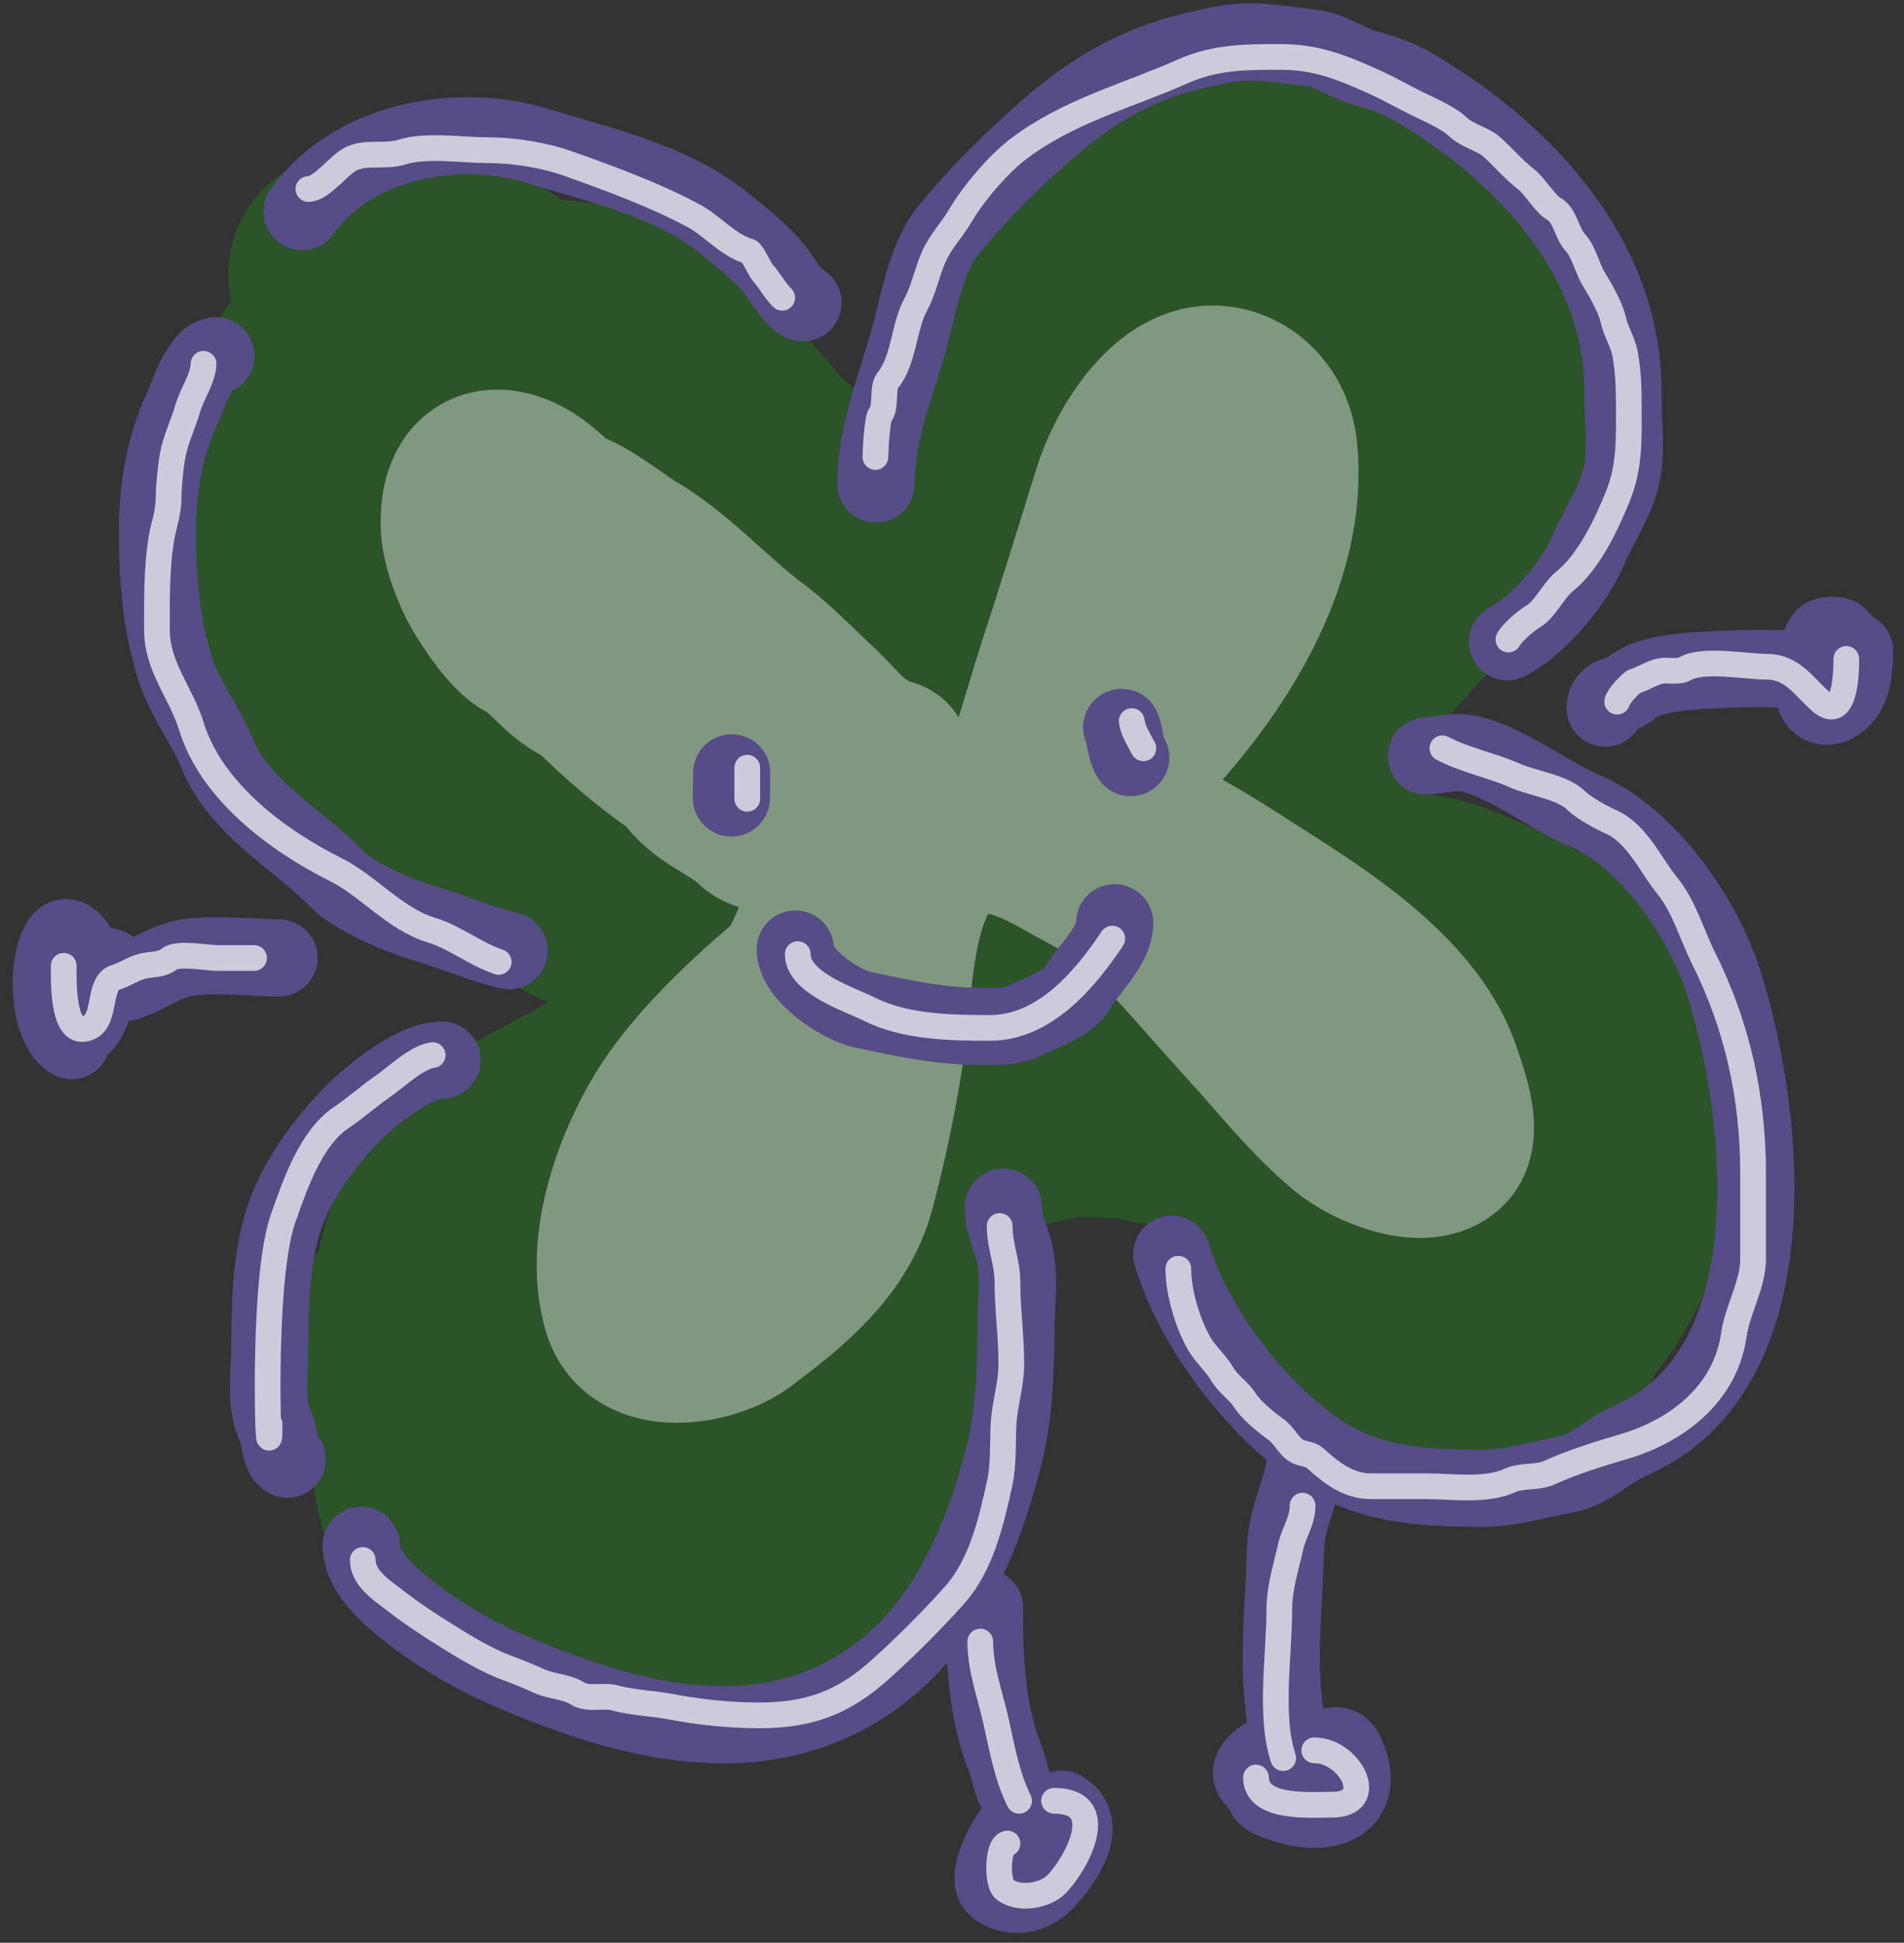 <svg width="148" height="151" viewBox="0 0 148 151" fill="none" xmlns="http://www.w3.org/2000/svg">
<rect x="0" y="0" width="148" height="151" fill="#333333" stroke="none"/>
<path d="M58.259 126.014C65.868 126.104 68.654 114.165 68.732 107.674C68.778 103.728 68.825 99.782 68.872 95.836C68.909 92.737 68.748 89.924 70.115 87.104C71.303 84.655 73.134 82.81 74.456 80.508C75.488 78.712 77.591 78.374 79.156 77.448C80.162 76.854 83.32 77.079 84.496 77.327C86.916 77.839 88.654 79.315 90.615 80.885C96.645 85.713 99.086 94.39 104.141 100.387C106.312 102.962 109.357 104.187 112.662 104.227C114.081 104.244 117.423 104.965 118.366 103.671C118.854 103.003 119.784 102.983 120.155 102.239C120.602 101.343 121.424 100.71 121.998 99.86C125.945 94.016 126.377 87.971 123.949 81.281C122.712 77.872 119.962 75.111 116.822 73.765C114.768 72.884 108.761 69.451 107.135 72.126C105.728 74.442 106.215 78.257 106.652 80.822C106.845 81.953 108.727 83.226 109.571 83.834C109.812 84.008 112.144 84.803 110.97 85.073C109.395 85.436 107.917 84.702 106.464 84.212C102.286 82.803 97.928 81.89 93.763 80.507C91.346 79.704 88.712 79.016 86.164 78.986C84.399 78.965 82.611 78.842 80.847 78.923C78.887 79.012 76.811 80.323 74.936 80.93C70.365 82.408 65.75 86.213 63.99 91.185C62.728 94.752 61.051 98.198 60.148 101.941C59.915 102.91 59.891 104.459 60.044 105.448C60.203 106.486 62.18 106.12 62.905 106.128C67.831 106.187 68.677 99.702 68.879 95.305C68.99 92.861 72.869 88.576 74.669 87.481C76.934 86.102 79.021 86.018 81.509 85.37C83.596 84.826 86.018 85.216 88.158 85.241C88.952 85.25 89.53 85.72 90.263 85.681C90.97 85.644 86.957 79.255 86.549 78.575C84.55 75.239 82.424 71.775 80.04 68.758C78.834 67.233 77.37 64.943 77.24 62.862C76.79 55.627 67.99 61.59 65.353 63.529C62.059 65.95 60.84 68.886 59.565 72.9C57.728 78.681 56.669 84.218 55.856 90.235C54.937 97.035 55.098 104.326 55.016 111.204C54.985 113.868 54.949 116.535 54.5 119.161C54.168 121.097 53.084 122.929 52.492 124.791C51.319 128.482 47.986 123.47 46.72 122.161C44.792 120.168 42.279 119.29 39.934 117.903C39.289 117.521 37.456 117.013 36.794 117.542C36.425 117.838 36.342 119.698 35.928 119.425C34.644 118.576 33.704 114.794 33.722 113.259C33.766 109.605 33.809 105.952 33.853 102.298C33.872 100.653 31.173 104.026 31.155 105.543C31.134 107.319 31.828 108.318 32.538 109.922C32.917 110.777 33.576 110.838 33.761 111.806C33.943 112.759 34.483 113.139 34.498 111.93C34.541 108.294 33.822 104.839 33.866 101.19C33.904 97.993 35.363 94.738 37.472 92.486C40.311 89.454 43.982 88.192 47.339 86.095C48.928 85.101 50.619 84.406 52.427 84.078C52.696 84.029 53.947 83.471 54.205 83.591C55.078 83.997 54.499 88.532 54.455 89.156C54.108 94.179 53.135 99.147 52.652 104.16C52.62 104.493 52 108.104 52.475 108.405C54.445 109.649 59.081 101.923 59.611 100.965C62.115 96.446 63.905 91.204 63.969 85.877C64.007 82.664 62.516 82.544 60.276 84.102C55.347 87.53 51.72 92.885 49.509 98.745C48.859 100.468 48.117 102.814 49.251 104.489C51.007 107.08 53.991 106.961 55.481 104.101C56.673 101.812 58.482 97.092 54.241 98.317C51.179 99.201 48.446 101.898 46.737 104.736C45.719 106.429 42.684 112.77 44.931 114.731C47.84 117.271 56.153 109.797 58.054 107.686C59.627 105.94 60.814 103.075 60.376 100.559C59.931 98.006 51.714 98.792 50.242 99.261C47.747 100.057 43.34 107.078 47.236 108.896C49.404 109.907 52.817 107.725 54.399 106.304C57.495 103.526 59.309 99.011 57.87 94.759C54.974 86.199 43.658 90.3 41.863 97.639C41.092 100.793 43.594 105.681 47.041 104.001C49.779 102.667 51.386 95.388 50.279 92.569C48.383 87.737 42.038 91.076 40.363 94.228C36.955 100.643 40.203 107.539 46.817 108.66C52.902 109.692 52.383 102.402 52.516 97.881C52.582 95.648 53.268 93.426 53.377 91.152C53.685 84.696 53.921 78.655 53.243 72.248C53.07 70.618 52.89 66.459 54.232 65.312C54.797 64.831 54.467 62.277 54.465 61.669C54.456 57.147 53.704 52.73 53.19 48.267C53.142 47.853 52.656 42.906 52.22 42.901C51.827 42.897 51.984 46.634 51.984 46.776C51.983 50.16 51.84 54.434 54.225 57.004C57.516 60.547 59.934 57.677 61.121 53.785C62.791 48.311 60.542 44.662 55.301 44.599C50.635 44.544 49.178 51.127 49.225 55.236C49.263 58.673 53.413 57.086 54.313 54.974C56.634 49.53 54.229 44.772 49.072 43.187C44.597 41.811 39.717 44.872 40.714 50.519C41.478 54.847 45.71 52.727 46.945 49.947C48.796 45.782 49.187 40.566 45.036 38.385C40.643 36.076 37.172 38.223 36.116 43.194C35.261 47.221 37.283 56.57 41.17 49.44C43.034 46.02 45.06 40.882 44.084 36.804C43.188 33.06 38.987 31.963 35.906 32.46C31.521 33.168 30.215 40.979 32.41 44.351C35.012 48.347 38.468 50.694 41.568 46.144C43.35 43.528 44.799 37.791 40.923 36.489C35.641 34.715 32.501 39.578 32.32 44.788C32.2 48.244 32.607 55.844 37.307 53.064C40.792 51.002 42.782 45.946 42.527 41.77C42.306 38.16 33.843 39.102 31.952 40.283C27.64 42.976 26.965 52.029 31.504 54.887C36.512 58.041 40.572 44.123 40.512 40.87C40.453 37.683 37.672 35.623 35.094 36.928C30.382 39.311 30.486 49.198 34.151 52.334C35.5 53.488 37.092 53.841 38.685 54.326C39.272 54.505 39.579 57.039 39.744 57.57C40.692 60.634 41.402 63.042 43.109 65.596C43.728 66.523 44.716 68.643 45.834 68.928C46.586 69.121 46.591 67.192 46.388 66.673C45.862 65.333 43.452 63.487 42.471 62.449C41.684 61.616 39.453 60.809 38.358 60.577C35.847 60.047 34.022 58.833 31.727 57.475C28.687 55.677 26.196 51.731 24.616 48.528C23.62 46.507 22.301 45.907 21.996 43.535C21.693 41.178 21.692 38.889 21.721 36.469C21.748 34.235 23.808 32.276 24.746 30.481C25.731 28.599 26.869 27.315 28.303 25.953C30.663 23.713 34.897 24.785 37.791 24.82C40.907 24.857 44.066 24.841 47.085 25.761C51.338 27.057 53.876 30.61 56.779 33.862C57.307 34.453 57.847 34.993 58.235 35.703C58.579 36.332 60.234 36.967 59.63 37.288C59.077 37.582 53.161 32.069 52.628 31.643C49.01 28.752 45.721 27.569 41.787 25.929C39.254 24.873 36.598 23.855 34.036 22.929C32.357 22.322 30.209 21.45 28.442 21.385C26.011 21.296 27.833 21.378 29.201 21.394C32.115 21.429 34.295 21.62 36.994 22.641C38.532 23.223 39.98 24.908 41.387 25.855C43.668 27.391 44.976 29.904 46.82 32.105C49.191 34.936 52.444 37.71 55.487 39.663C59.559 42.276 62.489 45.803 67.19 47.372C68.391 47.773 71.848 48.967 72.95 47.486C73.887 46.227 74.744 44.297 75.116 42.712C76.475 36.928 75.271 29.988 80.316 25.948C81.363 25.111 81.946 23.492 82.659 22.353C83.19 21.504 84.113 21.037 84.584 20.16C85.258 18.906 87.99 17.053 89.187 16.383C92.314 14.632 96.947 13.89 100.442 13.932C103.416 13.967 106.286 14.492 108.746 16.523C110.576 18.035 113.473 19.399 114.72 21.579C116.138 24.059 115.016 26.385 115.706 29.161C116.481 32.278 115.556 35.789 114.076 38.512C110.19 45.663 103.244 50.435 99.164 57.538C98.601 58.517 98.099 59.615 97.483 60.518C96.916 61.349 97.456 59.709 97.398 58.717C97.118 53.905 95.444 49.358 95.225 44.52C95 39.551 95.163 34.62 95.106 29.655C95.102 29.315 94.969 28.069 94.483 28.863C92.166 32.645 91.406 38.173 91.049 42.555C90.47 49.662 90.457 57.066 91.362 64.138C91.62 66.146 91.873 68.838 92.634 70.754C92.82 71.22 93.068 71.226 93.352 70.762C95.542 67.187 95.715 62.428 95.863 58.306C96.028 53.709 96.276 49.025 94.399 44.787C93.623 43.034 92.959 43.087 92.036 44.759C90.075 48.311 89.074 52.593 88.371 56.625C88.197 57.625 86.984 63.82 87.936 64.79C88.425 65.287 89.565 60.782 89.567 60.77C90.421 54.963 90.663 48.512 90.331 42.639C90.222 40.716 89.865 38.117 88.949 36.414C88.073 34.785 84.013 42.755 83.804 43.184C82.029 46.821 80.989 50.638 80.123 54.634C79.863 55.835 78.375 60.777 79.018 62.422C79.606 63.928 84.466 57.825 84.56 57.687C87.731 53.063 90.896 46.182 88.708 40.681C87.664 38.054 88.212 34.462 88.246 31.651C88.314 25.928 92.145 23.506 96.719 21.781C99.962 20.558 102.858 23.217 105.415 25.116C108.581 27.467 109.87 32.217 108.828 36.258C106.986 43.398 99.655 47.448 93.814 49.581C89.732 51.071 85.317 51.142 81.073 51.091C75.06 51.02 69.047 50.948 63.034 50.877C56.716 50.802 50.342 50.534 44.127 49.198C41.697 48.676 40.315 48.981 38.929 46.205C37.805 43.953 36.365 40.748 36.156 38.117C36.039 36.653 35.309 34.196 35.903 32.783C36.682 30.929 43.259 31.825 44.431 32.446C46.172 33.368 47.68 36.106 48.885 37.645C51.62 41.138 54.252 44.755 57.202 48.038C60.986 52.248 64.995 55.403 70.513 53.689C74.653 52.403 80.051 48.719 82.331 44.597C84.12 41.365 84.879 35.356 83.305 31.915C82.489 30.131 82.464 28.386 82.632 26.414C82.81 24.318 85.192 22.974 86.445 21.636C89.632 18.232 93.161 18 97.481 18.051C104.245 18.132 113.575 20.3 114.779 29.058C115.139 31.672 113.866 33.824 112.629 35.956C109.816 40.809 105.793 44.977 103.472 50.157C101.241 55.134 99.473 63.336 100.379 68.93C100.991 72.713 105.774 75.818 108.012 78.23C113.289 83.918 117.459 89.034 120.52 96.45C121.85 99.674 120.104 105.561 116.234 105.515" stroke="#1F8619" stroke-opacity="0.4" stroke-width="19" stroke-linecap="round"/>
<path d="M78.743 61.502C80.096 58.528 80.903 55.194 81.935 52.019C83.43 47.421 84.884 42.748 86.315 38.135C87.35 34.8 90.43 29.702 94.276 29.747C96.974 29.779 99.196 31.965 99.504 34.895C100.385 43.284 95.171 51.589 89.814 57.436C88.603 58.757 87.545 60.128 86.063 61.026C85.509 61.362 83.555 63.02 84.037 62.733C85.704 61.743 87.811 63.915 89.405 64.55C92.195 65.661 95.266 67.719 97.818 69.346C102.872 72.568 110.316 77.19 112.318 83.627C112.753 85.027 114.046 88.277 112.511 89.558C110.507 91.23 106.164 89.381 104.405 87.904C101.494 85.459 99.318 82.646 96.761 79.85C94.079 76.917 91.583 73.913 88.82 71.143C87.005 69.323 84.351 68.071 82.144 66.822C80.557 65.924 78.51 65.005 76.695 64.983C69.356 64.896 69.798 76.145 68.94 81.64C68.362 85.342 67.647 88.757 66.705 92.346C65.437 97.181 61.451 100.246 57.907 102.931C55.448 104.795 49.4 105.849 48.195 101.821C46.762 97.03 48.784 91.115 51.064 87.118C53.91 82.129 59.516 77.407 63.804 73.918C66.364 71.836 68.993 69.361 71.303 66.953C71.521 66.725 72.711 65.616 72.417 65.214C71.999 64.641 69.302 68.758 69.171 68.962C66.873 72.566 65.103 76.468 63.765 80.583C63.208 82.296 62.597 83.811 61.521 85.252C60.372 86.791 59.236 88.275 58.164 89.886C55.847 93.368 59.457 87.844 60.044 86.771C61.916 83.354 63.633 78.806 66.091 75.85C67.111 74.623 68.272 72.481 68.703 70.904C69.031 69.701 68.52 68.27 68.017 67.217C67.659 66.468 65.738 66.801 65.104 66.793C61.419 66.749 58.627 63.17 55.442 61.42C52.079 59.572 49.107 57.138 46.346 54.496C44.867 53.081 38.491 43.09 41.057 40.887C41.819 40.232 42.533 39.715 43.425 39.357C44.573 38.896 48.238 41.861 49.265 42.456C52.748 44.474 55.572 47.715 58.798 50.143C60.645 51.533 62.388 53.384 64.11 54.966C64.808 55.608 67.995 59.348 69.087 59.029C70.551 58.601 66.07 58.625 64.553 58.607C59.48 58.547 55.231 55.125 51.875 51.251C48.766 47.66 45.15 44.268 42.07 40.899C41.577 40.36 41.042 40.471 40.52 40.015C39.3 38.947 41.466 42.471 42.147 42.955C45.581 45.4 49.792 45.969 53.166 48.366C57.03 51.112 60.858 53.742 64.782 56.381C66.248 57.366 68.565 58.419 69.644 59.922C70.504 61.122 73.207 63.572 74.878 62.755C78.985 60.746 82.879 57.499 84.598 53.002C86.198 48.819 88.622 45.075 90.112 40.82C90.573 39.506 92.895 34.541 94.519 36.631C95.918 38.433 95.784 39.28 95.756 41.666C95.724 44.295 94.994 45.083 93.523 47.093C91.78 49.475 90.587 52.356 89.215 54.983C87.965 57.376 87.074 60.311 88.594 62.917C91.463 67.837 96.451 71.612 100.379 75.478C102.676 77.739 108.248 80.176 108.747 84.06C108.864 84.976 109.706 86.153 109.259 86.988C108.576 88.264 107.373 87.076 106.57 86.458C103.373 83.995 100.586 81.842 97.867 78.867C95.486 76.264 92.955 73.748 90.706 71.014C89.11 69.074 86.517 67.587 84.233 66.717C82.211 65.948 80.189 64.772 78.062 64.221C75.409 63.533 70.086 63.156 68.636 66.294C67.149 69.511 67.311 72.086 67.268 75.691C67.244 77.711 67.63 79.673 67.561 81.71C67.496 83.645 66.296 84.714 65.481 86.273C63.285 90.468 62.166 96.352 58.317 99.128C57.462 99.745 55.813 99.401 54.788 99.389C53.108 99.369 53.908 95.061 53.921 93.947C53.958 90.803 55.575 87.684 56.966 84.981C58.539 81.922 59.977 78.767 61.594 75.732C62.296 74.414 65.472 68.072 64.014 66.477C63.709 66.144 61.902 65.513 61.394 65.278C60.471 64.849 59.179 65.089 58.366 64.289C56.864 62.81 54.223 62.034 53.047 60.028C51.536 57.448 48.999 56.548 46.931 54.697C46.002 53.866 45.115 53.641 44.115 52.911C42.886 52.014 41.948 50.713 40.664 50.057C39.54 49.483 38.054 47.284 37.347 46.123C36.535 44.786 35.626 42.443 35.587 40.822C35.465 35.775 39.097 35.132 42.369 37.916C48.983 43.544 53.895 51.289 59.822 57.772" stroke="white" stroke-opacity="0.4" stroke-width="12" stroke-linecap="round"/>
<path d="M62.417 23.526C61.758 23.43 60.467 21.175 59.899 20.553C58.822 19.375 57.516 18.34 56.29 17.351C52.154 14.017 46.815 12.904 41.934 11.382C35.791 9.465 27.566 10.762 23.476 16.442" stroke="#564C86" stroke-width="6" stroke-linecap="round"/>
<path d="M16.778 27.658C15.513 27.793 14.567 30.875 14.093 31.911C12.865 34.593 12.281 37.762 12.245 40.761C12.2 44.627 12.466 48.385 13.651 52.073C14.38 54.342 15.989 56.358 16.857 58.516C18.603 62.855 23.161 65.198 26.143 68.278C27.563 69.744 31.207 71.256 33.031 71.778C35.296 72.428 37.24 73.364 39.571 73.89" stroke="#564C86" stroke-width="6" stroke-linecap="round"/>
<path d="M34.363 82.397C32.256 82.372 28.938 85.035 27.466 86.513C25.145 88.845 22.812 92.031 21.89 95.319C20.976 98.583 21.003 101.814 20.962 105.219C20.94 107.096 20.59 109.172 21.422 110.872C21.769 111.582 21.746 113.097 22.324 113.415" stroke="#564C86" stroke-width="6" stroke-linecap="round"/>
<path d="M28.08 120.105C28.055 122.164 30.338 124.101 31.747 125.212C35.401 128.091 39.223 129.842 43.527 131.432C51.6 134.415 60.507 135.823 68.057 130.317C73.532 126.325 76.345 119.805 78.049 113.081C78.88 109.803 78.939 106.409 78.979 103.009C79.002 101.058 79.309 98.917 78.766 97.034C78.408 95.79 77.979 95.118 77.994 93.822" stroke="#564C86" stroke-width="6" stroke-linecap="round"/>
<path d="M110.871 58.768C112.438 58.601 113.38 58.225 115.044 58.817C117.992 59.867 120.42 61.814 123.221 63.026C128.058 65.12 132.347 71.221 133.983 76.375C137.383 87.088 139.157 106.555 126.813 111.93C124.98 112.728 123.63 114.261 121.675 114.617C119.405 115.03 117.298 115.712 114.956 115.684C110.481 115.631 106.377 115.454 102.488 112.809C97.719 109.566 92.826 103.318 91.08 97.483" stroke="#564C86" stroke-width="6" stroke-linecap="round"/>
<path d="M68.085 37.616C68.137 33.215 69.826 29.664 70.862 25.574C71.447 23.267 72.129 19.857 73.627 18.012C75.658 15.51 77.701 13.414 80.049 11.272C82.166 9.34 84.197 7.655 86.693 6.287C89.532 4.731 91.868 4.093 94.994 3.464C97.382 2.984 99.692 3.476 102.042 3.743C103.457 3.904 104.67 4.88 106.036 5.262C107.198 5.587 108.598 6.029 109.666 6.647C117.902 11.405 126.288 19.709 126.158 30.689C126.134 32.682 126.5 35.217 126 37.135C125.468 39.178 124.272 40.867 123.461 42.753C122.325 45.394 119.58 48.637 117.176 49.884" stroke="#564C86" stroke-width="6" stroke-linecap="round"/>
<path d="M56.877 60.074L56.853 62.021" stroke="#564C86" stroke-width="6" stroke-linecap="round"/>
<path d="M87.19 56.539C87.517 57.352 87.451 58.159 87.892 58.884" stroke="#564C86" stroke-width="6" stroke-linecap="round"/>
<path d="M61.82 73.765C61.796 75.772 65.33 78.12 67.073 78.48C70.083 79.102 72.782 79.738 75.891 79.775C77.001 79.788 78.626 79.861 79.625 79.343C80.612 78.831 83.069 78.009 83.666 76.924C84.494 75.419 86.623 73.628 86.645 71.723" stroke="#564C86" stroke-width="6" stroke-linecap="round"/>
<path d="M21.692 74.457C19.427 74.43 17.028 74.124 14.784 74.397C13.098 74.601 11.783 75.563 10.285 76.182C8.218 77.036 9.562 75.092 8.008 75.073C6.153 75.051 6.05 78.035 6.335 79.489C6.485 80.259 7.882 77.436 7.366 76.234C7.019 75.425 5.578 71.957 4.749 73.109C3.567 74.751 3.707 79.864 5.568 80.887" stroke="#564C86" stroke-width="6" stroke-linecap="round"/>
<path d="M124.774 55.038C124.789 53.8 126.078 54.157 126.778 53.504C128.177 52.199 131.856 52.132 133.523 52.047C135.997 51.922 138.699 51.921 141.16 52.138C143.255 52.323 143.164 52.093 143.073 49.802C143.052 49.278 142.527 49.406 142.166 49.402C141.497 49.394 141.479 50.306 141.317 50.863C141.004 51.944 140.651 52.926 141.016 54.062C141.381 55.198 142.455 55.062 143.202 54.283C144.063 53.385 144.143 51.822 144.157 50.594" stroke="#564C86" stroke-width="6" stroke-linecap="round"/>
<path d="M76.53 124.965C76.484 128.815 76.705 133.119 78.133 136.669C78.492 137.56 78.567 138.732 79.194 139.495C80.314 140.856 79.103 141.642 78.323 142.903C77.944 143.517 76.521 146.134 77.567 146.789C78.841 147.588 80.256 147.276 81.241 146.249C82.298 145.147 84.865 141.891 82.544 140.616" stroke="#564C86" stroke-width="6" stroke-linecap="round"/>
<path d="M101.466 113.576C101.224 115.871 99.988 117.936 99.927 120.352C99.826 124.317 99.322 128.708 99.801 132.642C99.898 133.437 100.31 137.162 101.371 136.924C102.126 136.754 103.868 134.764 104.561 136.204C106.232 139.679 103.84 141.229 100.6 140.42C99.961 140.26 99.178 140.06 98.602 139.725C98.079 139.421 98.291 138.814 97.726 138.46C96.336 137.589 98.582 136.133 99.374 136.142" stroke="#564C86" stroke-width="6" stroke-linecap="round"/>
<path d="M68.046 35.52C68.046 35.058 68.186 32.553 68.415 32.266C68.941 31.609 68.519 30.174 69.019 29.549C70.303 27.945 70.229 25.372 71.216 23.596C71.774 22.592 72.075 21.098 72.575 19.973C73.128 18.729 73.959 17.928 74.621 16.804C75.644 15.064 77.58 12.76 79.232 11.521C83.129 8.598 87.653 7.452 91.894 5.567C94.478 4.419 96.767 4.427 99.575 4.427C102.36 4.427 104.329 5.258 106.686 6.305C107.844 6.82 108.873 7.415 110.007 7.982C111.012 8.485 112.533 9.11 113.327 9.861C114.076 10.568 115.277 10.807 115.977 11.437C116.875 12.245 117.64 13.165 118.61 13.919C119.31 14.463 120.096 15.832 120.74 16.2C121.708 16.753 121.723 18.041 122.451 18.85C123.153 19.631 123.336 20.795 123.893 21.701C124.395 22.517 125.185 23.902 125.385 24.803C125.613 25.826 126.141 26.525 126.325 27.537C126.582 28.954 126.61 30.288 126.61 31.746C126.61 34.223 126.681 36.263 125.771 38.538C124.911 40.69 123.503 43.68 121.629 45.18C120.767 45.869 120.075 47.395 119.197 47.897C118.635 48.218 117.499 49.212 117.252 49.708" stroke="white" stroke-opacity="0.7" stroke-width="2" stroke-linecap="round"/>
<path d="M23.973 14.691C24.993 14.691 26.365 12.785 27.294 12.343C28.532 11.753 29.911 12.236 31.235 11.823C33.15 11.224 35.871 11.672 37.859 11.672C39.885 11.672 42.27 12.04 44.198 12.728C47.433 13.884 50.733 15.082 53.858 16.737C55.388 17.546 56.555 19.062 58.219 19.537C58.477 19.611 59.045 20.919 59.292 21.198C59.839 21.813 60.216 22.558 60.801 23.143" stroke="white" stroke-opacity="0.7" stroke-width="2" stroke-linecap="round"/>
<path d="M15.822 28.275C15.822 29.341 14.905 30.655 14.598 31.73C14.261 32.91 13.65 34.141 13.424 35.386C13.257 36.307 13.105 37.788 13.105 38.689C13.105 39.907 12.699 40.839 12.519 42.01C12.166 44.302 12.2 46.612 12.2 48.953C12.2 51.836 14.07 53.825 14.883 56.466C16.422 61.469 21.512 65.298 26.086 67.585C28.632 68.858 30.723 71.44 33.499 72.281C35.396 72.856 36.916 74.147 38.765 74.763" stroke="white" stroke-opacity="0.7" stroke-width="2" stroke-linecap="round"/>
<path d="M62.009 74.159C62.009 76.41 66.028 77.662 67.61 78.453C70.356 79.826 73.903 79.895 76.935 79.895C81.163 79.895 84.302 76.19 86.461 72.952" stroke="white" stroke-opacity="0.7" stroke-width="2" stroke-linecap="round"/>
<path d="M87.97 56.047C88.055 56.813 88.555 57.518 88.876 58.16" stroke="white" stroke-opacity="0.7" stroke-width="2" stroke-linecap="round"/>
<path d="M58.085 59.67V62.085" stroke="white" stroke-opacity="0.7" stroke-width="2" stroke-linecap="round"/>
<path d="M33.633 82.008C32.425 82.142 30.774 83.732 29.776 84.423C28.673 85.186 27.618 86.136 26.539 86.855C24.133 88.459 22.923 92.132 22.011 94.687C20.213 99.72 20.954 116.031 20.954 110.686" stroke="white" stroke-opacity="0.7" stroke-width="2" stroke-linecap="round"/>
<path d="M4.955 75.065C4.955 76.186 4.8 80.802 6.917 79.862C8.327 79.235 7.551 76.372 9.013 75.954C9.694 75.76 10.37 75.254 11.143 75.082C11.88 74.918 12.559 75.019 13.173 74.528C13.807 74.021 16.097 74.461 16.913 74.461C17.857 74.461 18.802 74.461 19.747 74.461" stroke="white" stroke-opacity="0.7" stroke-width="2" stroke-linecap="round"/>
<path d="M125.704 54.538C125.75 54.174 126.794 53.038 127.046 52.961C127.878 52.709 128.576 52.123 129.478 52.123C129.971 52.123 130.543 52.218 130.987 51.972C132.433 51.168 135.672 51.821 137.326 51.821C139.289 51.821 140.197 53.326 141.469 54.471C143.453 56.256 143.515 52.238 143.515 51.217" stroke="white" stroke-opacity="0.7" stroke-width="2" stroke-linecap="round"/>
<path d="M28.199 121.252C28.199 122.708 29.782 123.673 30.765 124.438C31.985 125.387 33.189 126.18 34.471 126.987C36.018 127.961 37.798 129.051 39.503 129.67C40.31 129.964 41.179 130.334 41.951 130.677C42.873 131.087 44.049 131.085 44.936 131.649C45.685 132.126 46.94 131.733 47.787 131.968C49.165 132.351 50.727 132.383 52.148 132.656C54.348 133.077 56.755 133.326 58.99 133.326C62.877 133.326 65.531 132.367 68.415 129.771C70.403 127.982 72.308 126.083 74.151 124.036C76.271 121.679 77.029 118.339 77.69 115.365C78.027 113.845 77.926 112.247 78.008 110.686C78.091 109.112 78.612 107.635 78.612 105.99C78.612 103.85 78.31 101.787 78.31 99.684C78.31 98.059 77.706 96.892 77.706 95.29" stroke="white" stroke-opacity="0.7" stroke-width="2" stroke-linecap="round"/>
<path d="M112.12 58.16C113.872 59.088 115.935 59.472 117.738 60.273C119.122 60.888 121.459 61.16 122.534 62.236C123.087 62.788 124.558 63.587 125.251 63.896C127.251 64.785 128.311 67.265 129.561 68.793C130.918 70.451 131.494 72.625 132.412 74.461C135.022 79.682 136.27 85.214 136.27 91.215C136.27 93.429 136.27 95.643 136.27 97.856C136.27 99.834 135.056 101.787 134.777 103.743C134.123 108.322 130.4 111.198 126.241 112.43C124.301 113.005 122.299 113.614 120.438 114.459C119.507 114.883 118.306 114.645 117.386 115.063C115.471 115.933 112.884 115.516 110.795 115.516C109.381 115.516 107.966 115.516 106.552 115.516C104.797 115.516 103.492 114.477 102.225 113.336C101.841 112.991 101.29 113.041 100.816 112.782C100.203 112.448 99.805 111.553 99.206 111.122C98.493 110.608 97.262 109.628 96.791 108.875C96.266 108.034 95.518 107.676 94.98 106.762C94.495 105.937 93.657 105.225 93.169 104.347C92.294 102.772 91.592 100.425 91.592 98.611" stroke="white" stroke-opacity="0.7" stroke-width="2" stroke-linecap="round"/>
<path d="M101.252 117.025C101.252 118.23 100.568 119.122 100.33 120.195C99.954 121.887 99.441 123.38 99.441 125.176C99.441 128.597 98.662 133.404 99.743 136.647" stroke="white" stroke-opacity="0.7" stroke-width="2" stroke-linecap="round"/>
<path d="M102.158 136.043C104.96 136.043 107.157 140.27 103.516 140.27C101.788 140.27 97.63 140.616 97.63 138.156" stroke="white" stroke-opacity="0.7" stroke-width="2" stroke-linecap="round"/>
<path d="M78.31 143.288C77.525 143.387 77.463 146.354 78.075 146.844C79.178 147.726 81.232 147.343 82.1 146.475C83.635 144.94 86.378 139.968 81.933 139.968" stroke="white" stroke-opacity="0.7" stroke-width="2" stroke-linecap="round"/>
<path d="M76.197 127.591C76.197 129.738 76.977 131.779 77.421 133.779C77.883 135.859 78.28 138.096 79.216 139.968" stroke="white" stroke-opacity="0.7" stroke-width="2" stroke-linecap="round"/>
</svg>
